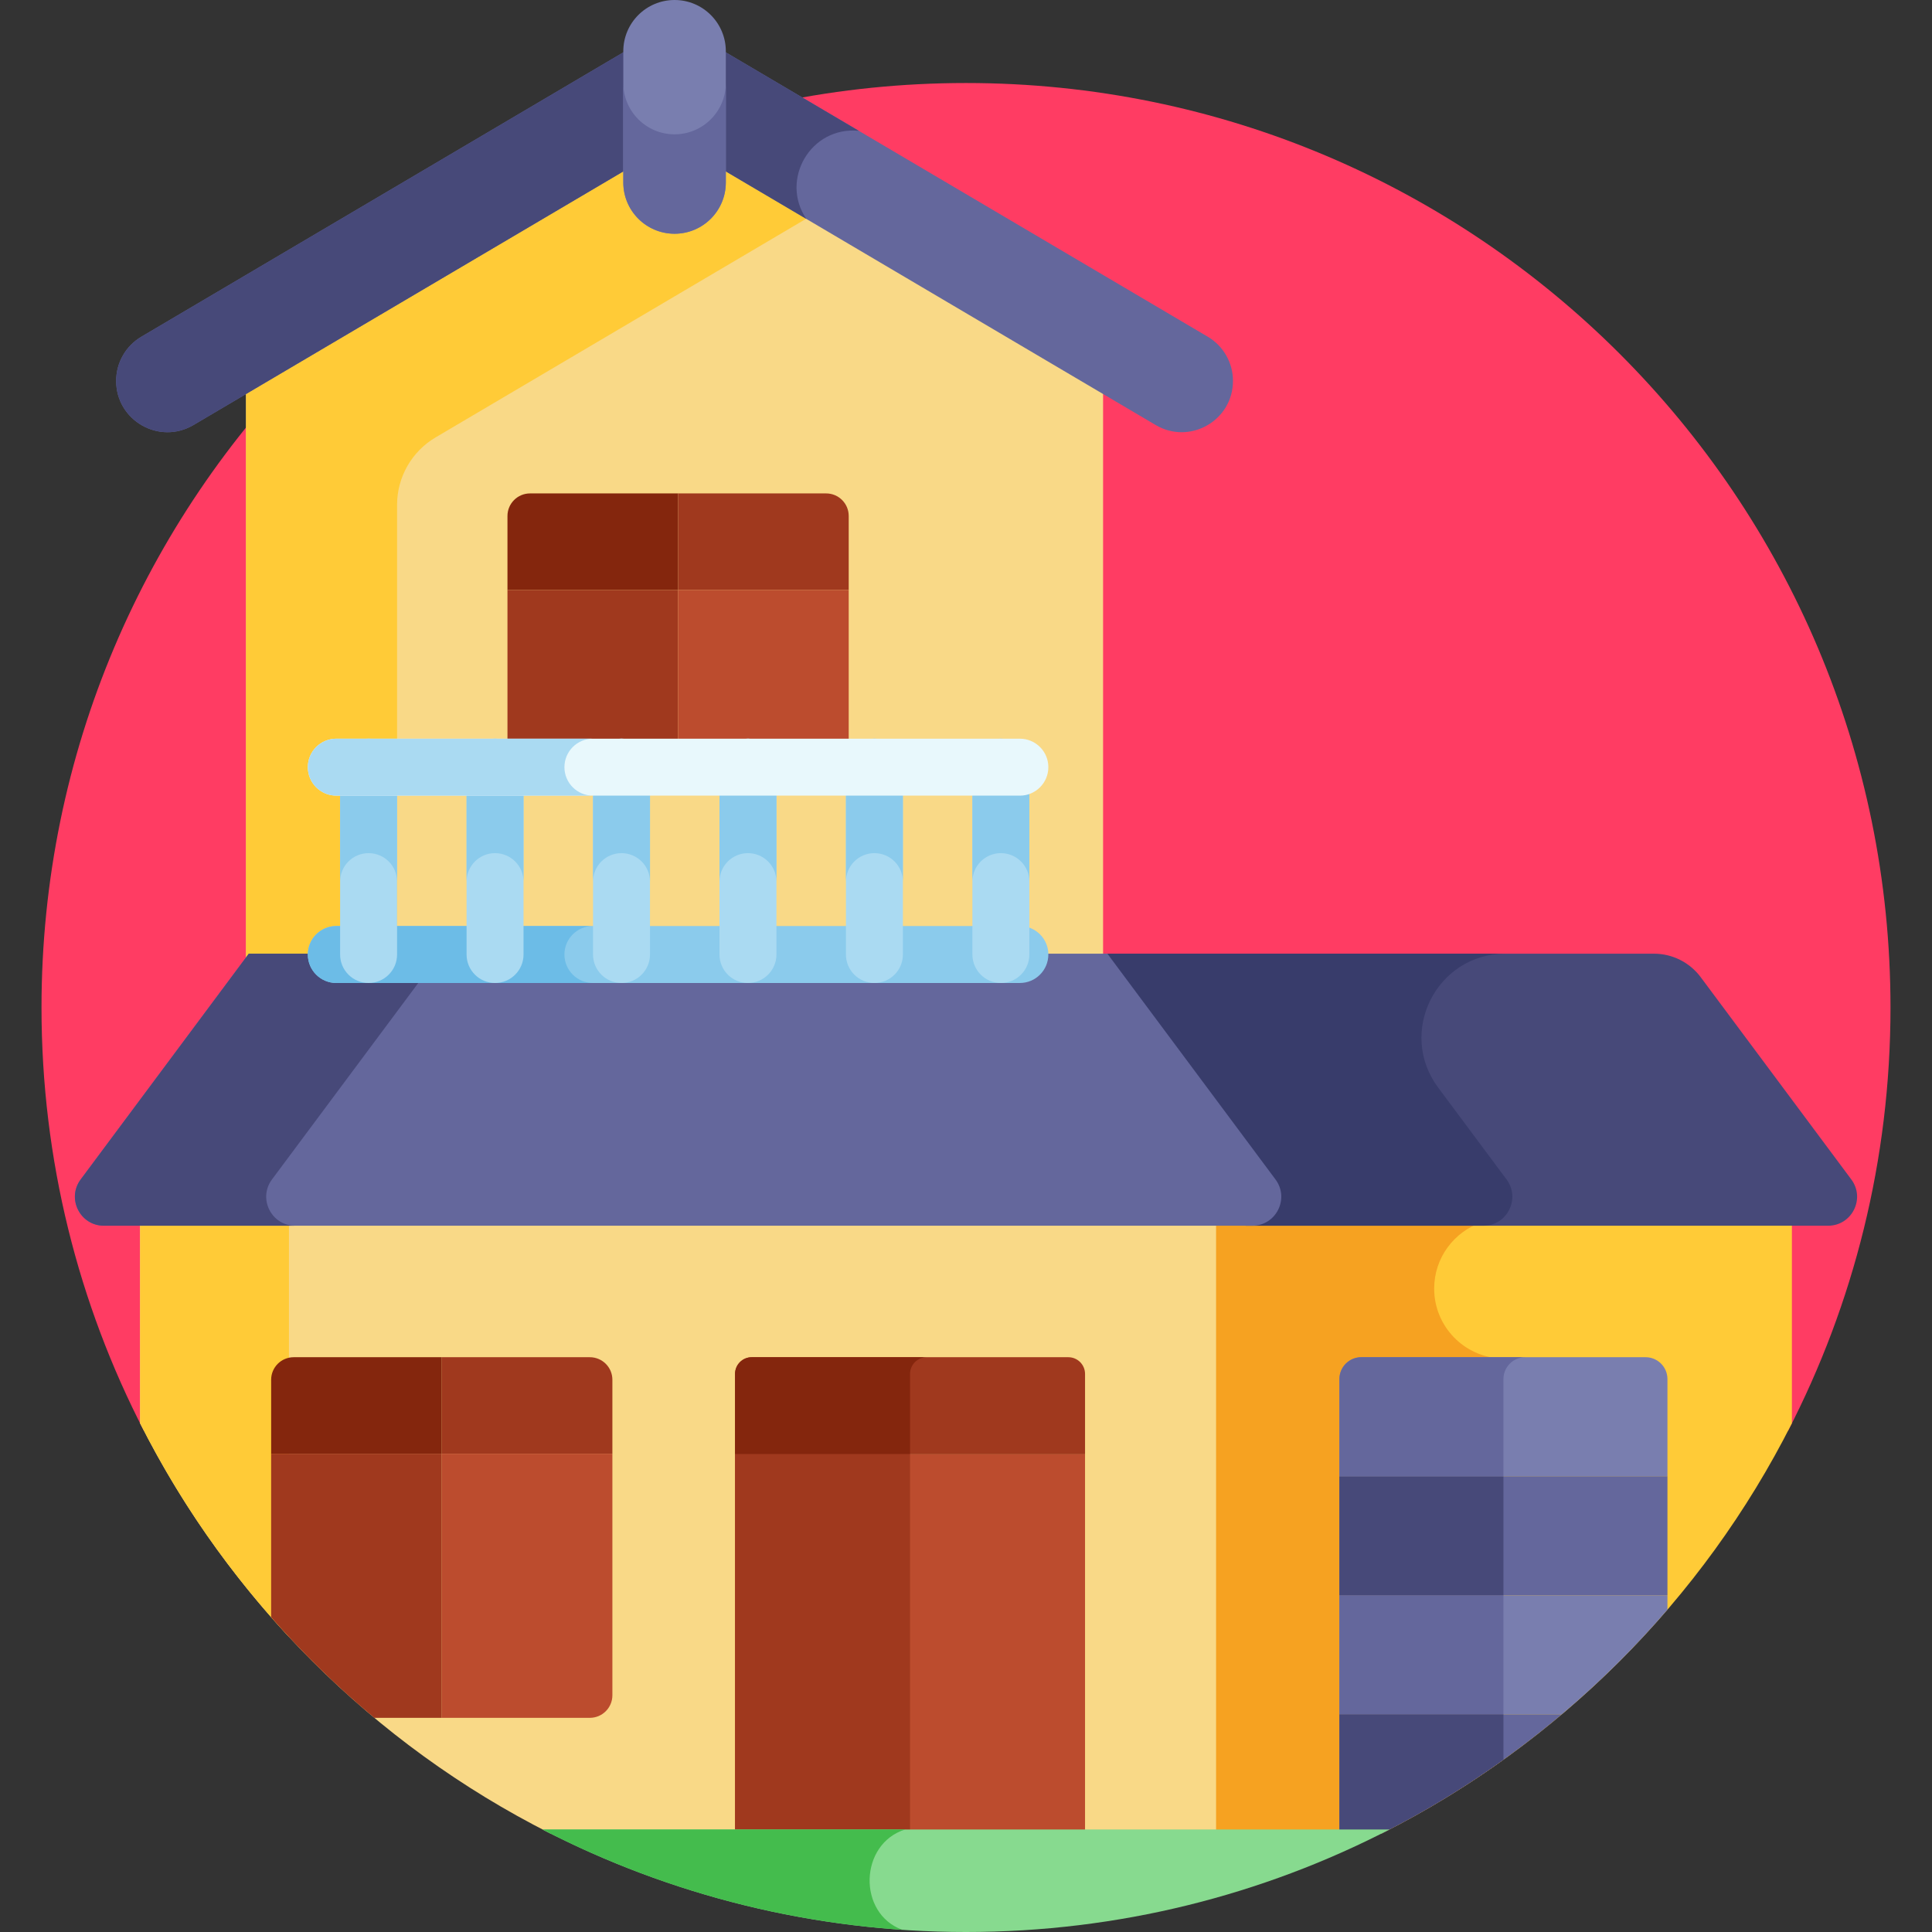 <?xml version="1.0" encoding="iso-8859-1"?>
<!-- Generator: Adobe Illustrator 21.0.0, SVG Export Plug-In . SVG Version: 6.00 Build 0)  -->
<svg xmlns="http://www.w3.org/2000/svg" xmlns:xlink="http://www.w3.org/1999/xlink" version="1.1" id="Capa_1" x="0px" y="0px" viewBox="0 0 512 512" style="enable-background:new 0 0 512 512;" xml:space="preserve" width="512" height="512">
<rect x="0" y="0" width="512" height="512" fill="#333333" stroke="none"/>
<g>
	<path style="fill:#FF3C63;" d="M473.859,379.178C491.201,345.566,501,307.429,501,267c0-135.31-109.69-245-245-245   S11,131.69,11,267c0,40.428,9.799,78.566,27.141,112.178H473.859z"/>
	<path style="fill:#FFCB37;" d="M474.872,323.921c-4.898,0-72.862,0-153.851,0v161.913h45.234   c46.811-23.631,85.002-61.836,108.618-108.656V323.921z"/>
	<path style="fill:#F6A221;" d="M380.07,341.49c0-8.163,5.276-15.081,12.599-17.569c-21.5,0-45.912,0-71.647,0v161.913h45.234   c11.075-5.591,21.661-12.007,31.692-19.151V360.022C388.015,359.656,380.07,351.511,380.07,341.49z"/>
	<path style="fill:#474979;" d="M490.619,312.567l-39.916-53.607c-2.917-3.917-7.513-6.225-12.396-6.225h-146.85l44.551,59.832   c3.771,5.064,0.156,12.262-6.158,12.262h154.611C490.775,324.83,494.39,317.632,490.619,312.567z"/>
	<path style="fill:#383C6B;" d="M399.254,312.567l-18.122-24.338c-10.915-14.659-0.453-35.494,17.824-35.494H291.457l44.551,59.832   c3.771,5.065,0.156,12.263-6.158,12.263h63.246C399.411,324.829,403.025,317.632,399.254,312.567z"/>
	<path style="fill:#F9D987;" d="M65.203,102.603c0,20.172,0,62.241,0,152.145c66.211,0,160.915,0,227.126,0   c0-89.988,0-132.021,0-152.145L178.766,35.597L65.203,102.603z"/>
	<path style="fill:#FFCB37;" d="M178.766,35.597L65.203,102.603v152.145h40.026V133.793c0-7.347,3.883-14.147,10.211-17.881   l99.722-58.84L178.766,35.597z"/>
	<path style="fill:#64679C;" d="M51.27,112.637l127.496-75.228l127.496,75.228c9.057,5.344,20.49-1.185,20.49-11.701l0,0   c0-4.808-2.541-9.258-6.682-11.701L185.67,9.933c-4.259-2.514-9.549-2.514-13.808,0L37.462,89.235   c-4.141,2.443-6.682,6.893-6.682,11.701l0,0C30.78,111.452,42.213,117.981,51.27,112.637z"/>
	<path style="fill:#F9D987;" d="M37.128,377.178c23.615,46.821,61.806,85.025,108.618,108.656h176.529V323.921   c-123.372,0-277.674,0-285.147,0V377.178z"/>
	<path style="fill:#FFCB37;" d="M76.579,433.804V323.921c-22.656,0-37.277,0-39.451,0v53.257   C47.589,397.918,60.915,416.963,76.579,433.804z"/>
	<path style="fill:#84260D;" d="M179.701,130.762h-39.24c-3.301,0-5.977,2.676-5.977,5.977v19.602h45.217V130.762z"/>
	<rect x="134.484" y="156.342" style="fill:#A0391E;" width="45.217" height="46.964"/>
	<path style="fill:#A0391E;" d="M218.941,130.762h-39.24v25.579h45.217V136.74C224.918,133.438,222.242,130.762,218.941,130.762z"/>
	<rect x="179.701" y="156.342" style="fill:#BC4C2E;" width="45.217" height="46.964"/>
	<path style="fill:#84260D;" d="M117.072,359.675h-39.24c-3.301,0-5.977,2.676-5.977,5.977v19.602h45.217V359.675z"/>
	<path style="fill:#A0391E;" d="M71.854,428.586c8.409,9.576,17.551,18.491,27.342,26.656h17.876v-69.987H71.854V428.586z"/>
	<path style="fill:#A0391E;" d="M156.312,359.675h-39.24v25.579h45.217v-19.602C162.289,362.351,159.613,359.675,156.312,359.675z"/>
	<path style="fill:#BC4C2E;" d="M162.289,385.255h-45.217v69.987h39.24c3.301,0,5.977-2.676,5.977-5.977V385.255z"/>
	<path style="fill:#A0391E;" d="M283.118,359.675h-83.894c-2.447,0-4.43,1.983-4.43,4.43v21.297h92.754v-21.297   C287.548,361.659,285.564,359.675,283.118,359.675z"/>
	<path style="fill:#84260D;" d="M245.601,359.675h-46.377c-2.447,0-4.43,1.983-4.43,4.43v21.297h46.377v-21.297   C241.171,361.659,243.154,359.675,245.601,359.675z"/>
	<path style="fill:#BC4C2E;" d="M194.793,385.403v100.432c17.309,0,75.4,0,92.754,0V385.403   C270.219,385.403,212.186,385.403,194.793,385.403z"/>
	<path style="fill:#A0391E;" d="M194.793,385.403v100.432c8.657,0,27.516,0,46.377,0V385.403   C222.33,385.403,203.486,385.403,194.793,385.403z"/>
	<path style="fill:#64679C;" d="M354.96,454.294v31.54h11.294c17.145-8.655,33.129-19.267,47.669-31.54H354.96z"/>
	<path style="fill:#797EAF;" d="M441.893,422.755H354.96v31.54h58.963c10.045-8.479,19.403-17.744,27.969-27.713V422.755z"/>
	<rect x="354.96" y="391.215" style="fill:#64679C;" width="86.932" height="31.54"/>
	<path style="fill:#474979;" d="M398.426,454.294H354.96v31.54h11.294c11.255-5.682,21.997-12.222,32.172-19.507V454.294z"/>
	<rect x="354.96" y="422.755" style="fill:#64679C;" width="43.466" height="31.539"/>
	<rect x="354.96" y="391.215" style="fill:#474979;" width="43.466" height="31.54"/>
	<path style="fill:#797EAF;" d="M436.095,359.675h-75.337c-3.202,0-5.798,2.596-5.798,5.798v25.742h86.932v-25.742   C441.893,362.271,439.297,359.675,436.095,359.675z"/>
	<path style="fill:#64679C;" d="M404.224,359.675h-43.466c-3.202,0-5.798,2.596-5.798,5.798v25.742h43.466v-25.742   C398.426,362.271,401.022,359.675,404.224,359.675z"/>
	<path style="fill:#64679C;" d="M338.021,312.567l-44.551-59.832c-103.088,0-221.448,0-227.538,0l-44.551,59.832   c-3.771,5.064-0.156,12.262,6.158,12.262c7.939,0,174.509,0,304.324,0C338.177,324.83,341.792,317.632,338.021,312.567z"/>
	<path style="fill:#474979;" d="M72.077,312.567l44.55-59.832c-28.909,0-48.324,0-50.696,0l-44.551,59.832   c-3.771,5.065-0.156,12.263,6.158,12.263c2.563,0,21.654,0,50.696,0C71.921,324.829,68.306,317.632,72.077,312.567z"/>
	<g>
		<path style="fill:#8BCBEC;" d="M270.275,260.501H89.127c-4.169,0-7.548-3.379-7.548-7.548s3.379-7.548,7.548-7.548h181.148    c4.169,0,7.548,3.379,7.548,7.548S274.443,260.501,270.275,260.501z"/>
	</g>
	<path style="fill:#6CBCE7;" d="M149.579,252.954c0-4.168,3.379-7.548,7.548-7.548h-68c-4.169,0-7.548,3.379-7.548,7.548   c0,4.169,3.379,7.548,7.548,7.548h68C152.958,260.501,149.579,257.122,149.579,252.954z"/>
	<g>
		<path style="fill:#AADAF2;" d="M97.681,260.501c-4.169,0-7.548-3.379-7.548-7.548v-49.648c0-4.169,3.379-7.548,7.548-7.548    s7.548,3.379,7.548,7.548v49.648C105.229,257.122,101.85,260.501,97.681,260.501z"/>
	</g>
	<g>
		<path style="fill:#AADAF2;" d="M265.243,260.501c-4.169,0-7.548-3.379-7.548-7.548v-49.648c0-4.169,3.379-7.548,7.548-7.548    c4.169,0,7.548,3.379,7.548,7.548v49.648C272.79,257.122,269.412,260.501,265.243,260.501z"/>
	</g>
	<g>
		<path style="fill:#AADAF2;" d="M231.73,260.501c-4.169,0-7.548-3.379-7.548-7.548v-49.648c0-4.169,3.379-7.548,7.548-7.548    c4.169,0,7.548,3.379,7.548,7.548v49.648C239.278,257.122,235.899,260.501,231.73,260.501z"/>
	</g>
	<g>
		<path style="fill:#AADAF2;" d="M198.218,260.501c-4.169,0-7.548-3.379-7.548-7.548v-49.648c0-4.169,3.379-7.548,7.548-7.548    c4.169,0,7.548,3.379,7.548,7.548v49.648C205.766,257.122,202.387,260.501,198.218,260.501z"/>
	</g>
	<g>
		<path style="fill:#AADAF2;" d="M164.706,260.501c-4.169,0-7.548-3.379-7.548-7.548v-49.648c0-4.169,3.379-7.548,7.548-7.548    c4.169,0,7.548,3.379,7.548,7.548v49.648C172.254,257.122,168.875,260.501,164.706,260.501z"/>
	</g>
	<g>
		<path style="fill:#AADAF2;" d="M131.193,260.501c-4.169,0-7.548-3.379-7.548-7.548v-49.648c0-4.169,3.379-7.548,7.548-7.548    c4.169,0,7.548,3.379,7.548,7.548v49.648C138.741,257.122,135.362,260.501,131.193,260.501z"/>
	</g>
	<path style="fill:#8BCBEC;" d="M97.681,195.758c-4.169,0-7.548,3.379-7.548,7.548v30.333c0-4.169,3.379-7.548,7.548-7.548   s7.548,3.379,7.548,7.548v-30.333C105.229,199.138,101.85,195.758,97.681,195.758z"/>
	<path style="fill:#8BCBEC;" d="M265.243,195.758c-4.169,0-7.548,3.379-7.548,7.548v30.333c0-4.169,3.379-7.548,7.548-7.548   c4.169,0,7.548,3.379,7.548,7.548v-30.333C272.79,199.138,269.412,195.758,265.243,195.758z"/>
	<path style="fill:#8BCBEC;" d="M231.73,195.758c-4.169,0-7.548,3.379-7.548,7.548v30.333c0-4.169,3.379-7.548,7.548-7.548   c4.169,0,7.548,3.379,7.548,7.548v-30.333C239.278,199.138,235.899,195.758,231.73,195.758z"/>
	<path style="fill:#8BCBEC;" d="M198.218,195.758c-4.169,0-7.548,3.379-7.548,7.548v30.333c0-4.169,3.379-7.548,7.548-7.548   c4.169,0,7.548,3.379,7.548,7.548v-30.333C205.766,199.138,202.387,195.758,198.218,195.758z"/>
	<path style="fill:#8BCBEC;" d="M164.706,195.758c-4.169,0-7.548,3.379-7.548,7.548v30.333c0-4.169,3.379-7.548,7.548-7.548   c4.169,0,7.548,3.379,7.548,7.548v-30.333C172.254,199.138,168.875,195.758,164.706,195.758z"/>
	<path style="fill:#8BCBEC;" d="M131.193,195.758c-4.169,0-7.548,3.379-7.548,7.548v30.333c0-4.169,3.379-7.548,7.548-7.548   c4.169,0,7.548,3.379,7.548,7.548v-30.333C138.741,199.138,135.362,195.758,131.193,195.758z"/>
	<g>
		<path style="fill:#E8F8FC;" d="M270.275,210.854H89.127c-4.169,0-7.548-3.379-7.548-7.548s3.379-7.548,7.548-7.548h181.148    c4.169,0,7.548,3.379,7.548,7.548S274.443,210.854,270.275,210.854z"/>
	</g>
	<path style="fill:#AADAF2;" d="M149.579,203.306c0-4.169,3.379-7.548,7.548-7.548h-68c-4.169,0-7.548,3.379-7.548,7.548   c0,4.168,3.379,7.548,7.548,7.548h68C152.958,210.854,149.579,207.475,149.579,203.306z"/>
	<path style="fill:#87DA8F;" d="M143.763,484.828C177.39,502.189,215.548,512,256,512s78.61-9.811,112.237-27.172H143.763z"/>
	<g>
		<path style="fill:#44BC4D;" d="M239.887,484.828h-96.124c28.91,14.927,61.172,24.265,95.36,26.592    C227.178,507.055,227.725,488.6,239.887,484.828z"/>
	</g>
	<g>
		<path style="fill:#474979;" d="M227.598,34.672L185.67,9.933c-4.259-2.514-9.549-2.514-13.808,0L37.462,89.235    c-4.141,2.443-6.682,6.893-6.682,11.701c0,10.516,11.433,17.045,20.49,11.701l127.496-75.228l34.92,20.604    C206.632,47.628,214.837,33.405,227.598,34.672z"/>
	</g>
	<path style="fill:#797EAF;" d="M178.766,0c-7.504,0-13.586,6.082-13.586,13.586c0,12.867,0-9.933,0,34.773   c0,7.504,6.083,13.586,13.586,13.586c7.504,0,13.586-6.082,13.586-13.586c0-44.696,0-21.892,0-34.773   C192.352,6.082,186.27,0,178.766,0z"/>
	<path style="fill:#64679C;" d="M178.766,35.597c-7.504,0-13.586-6.083-13.586-13.586c0,3.61,0,11.001,0,26.348   c0,7.504,6.082,13.586,13.586,13.586c7.504,0,13.586-6.083,13.586-13.586c0-15.354,0-22.742,0-26.348   C192.352,29.514,186.27,35.597,178.766,35.597z"/>
</g>















</svg>
